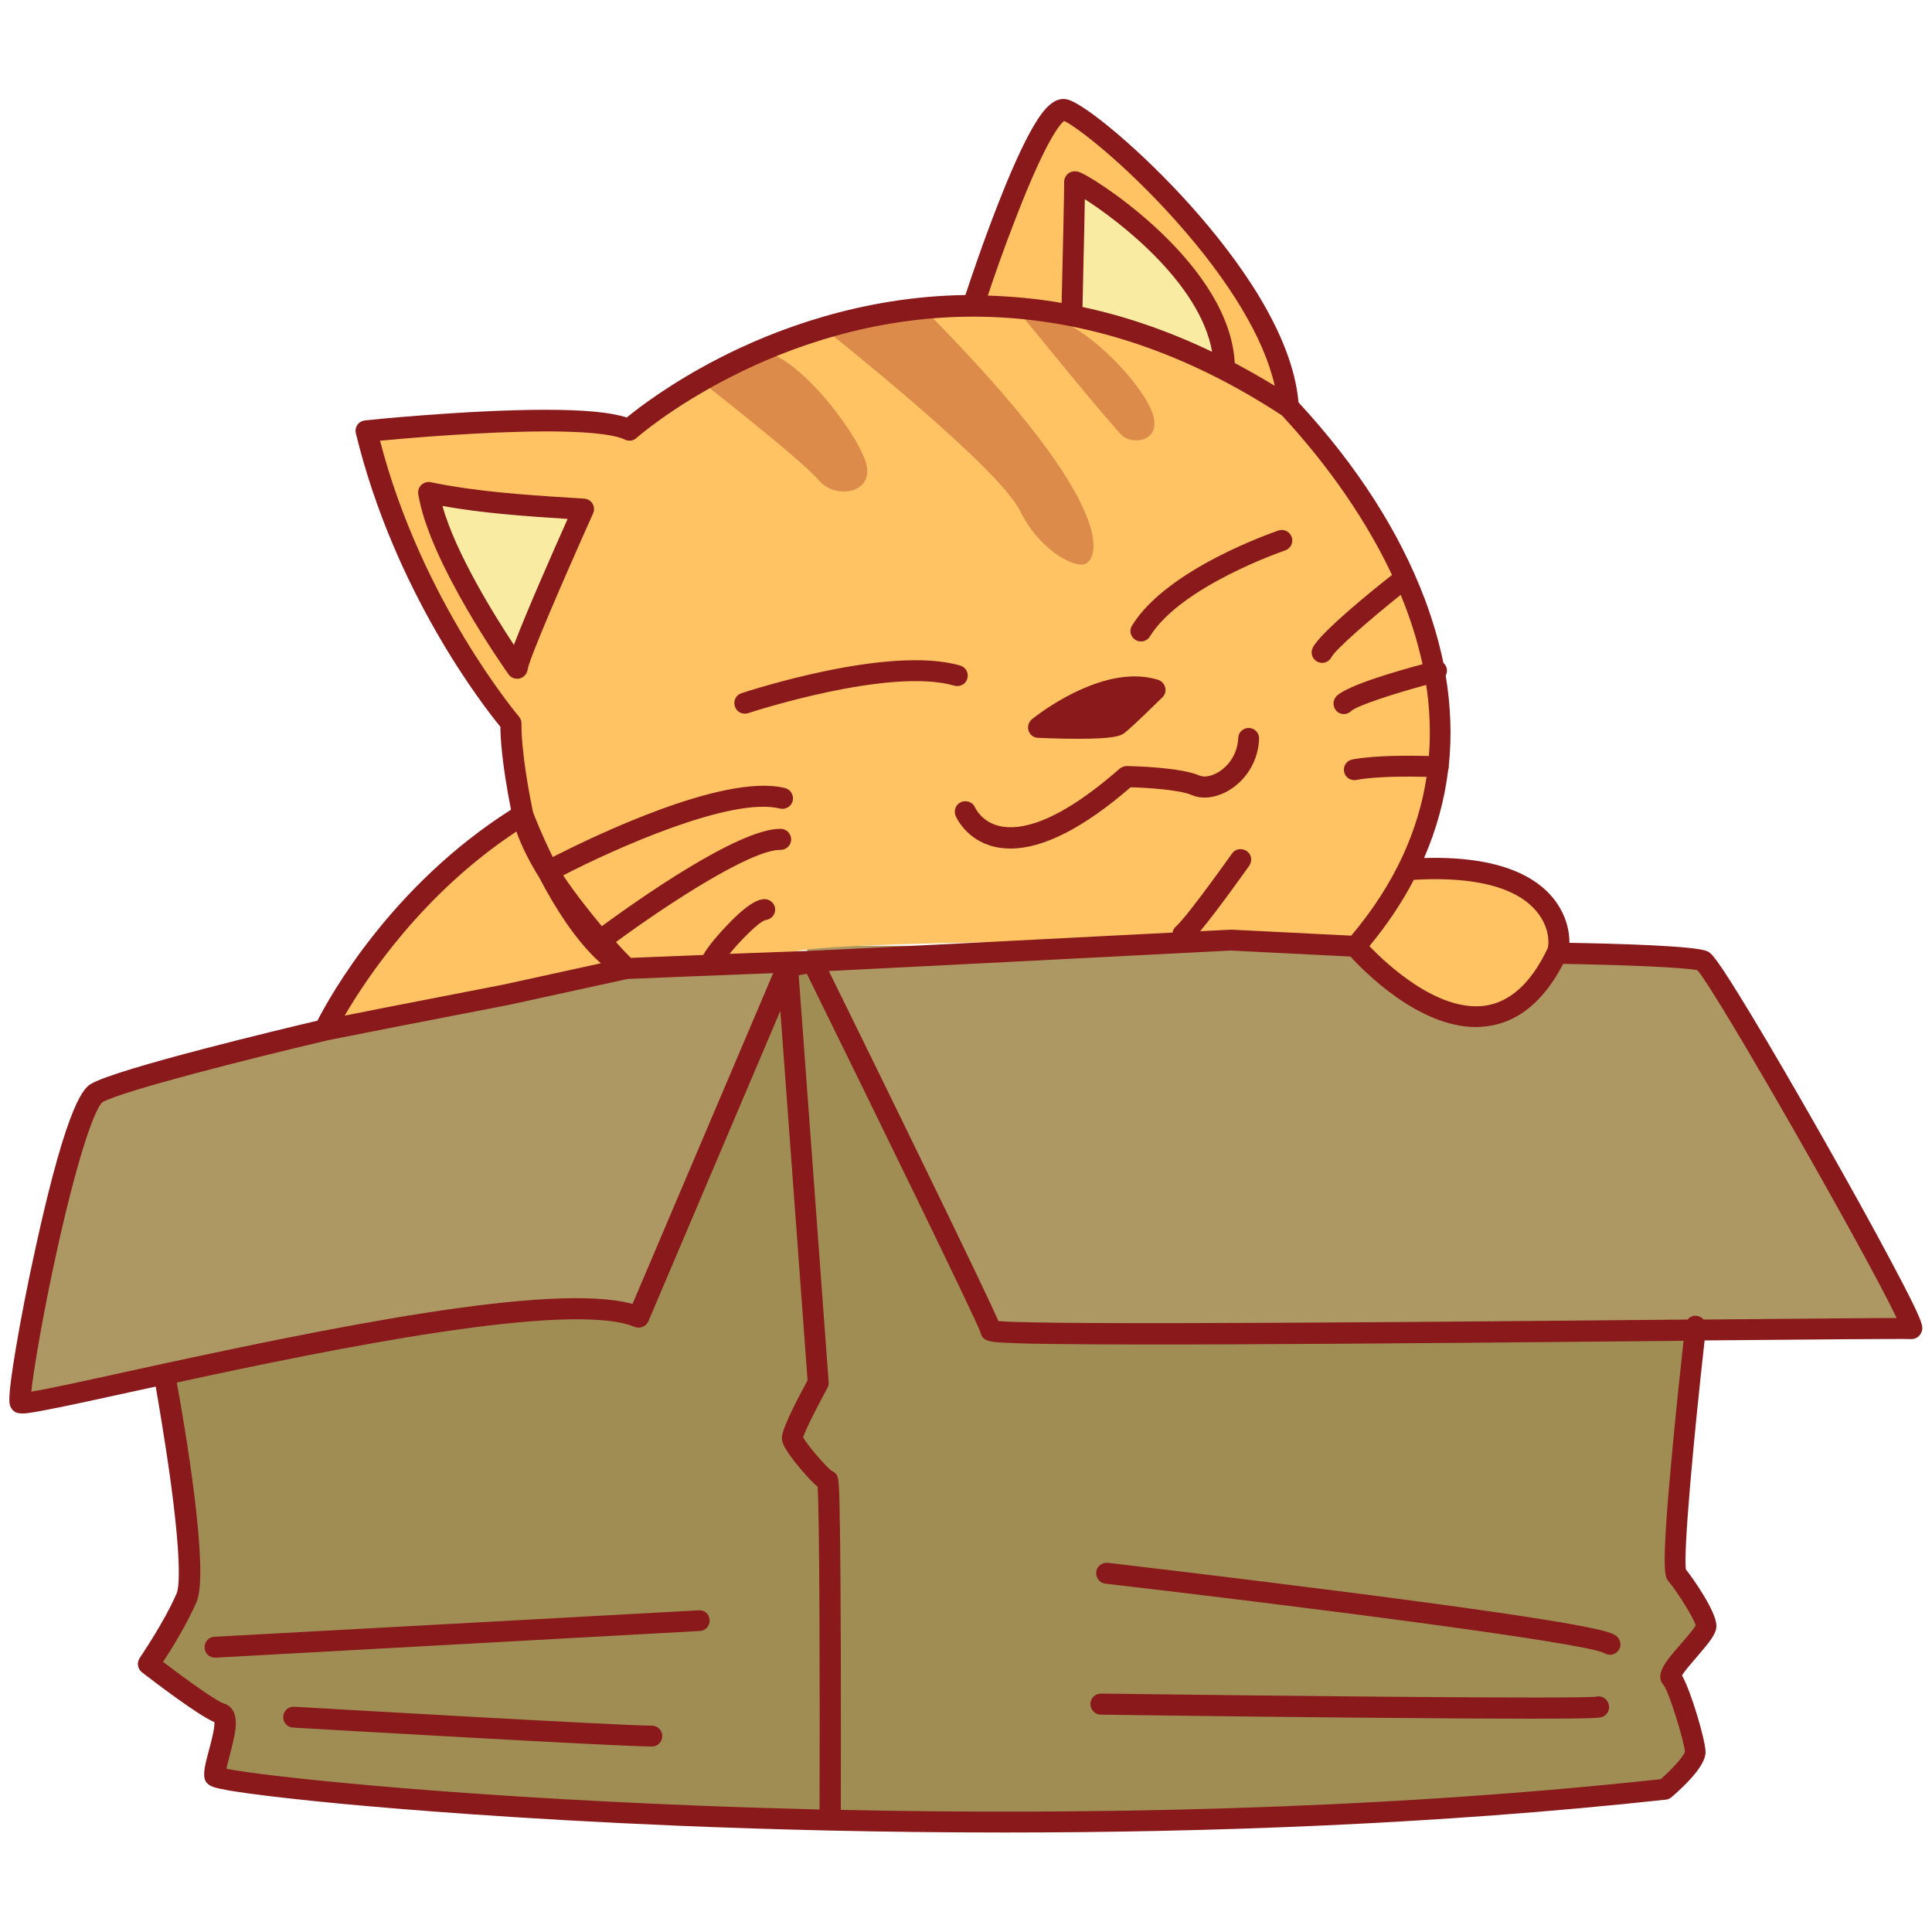<svg id="Layer_3" enable-background="new 0 0 1000 1000" height="1000" viewBox="0 0 1000 1000" width="1000" xmlns="http://www.w3.org/2000/svg"><g><path d="m865.2 868.7c3.4 3.7 12.3 32.6 12.3 38.3s-15.7 19.1-15.7 19.1c-361 39.2-749.5-1-750.5-6.9s9.8-30.4 2.9-32.4-37.3-25.5-37.3-25.5 12.8-18.6 19.6-34.3c6.9-15.7-10.8-111.8-10.8-111.8s212.7-49.4 244.7-33.5l77.1-181.3 13.1-2.5 93.9 192.8 363.3-4.1s-14 123.6-9.9 128.5c4.2 4.9 15 21.3 15.2 26.5.2 5.1-21.4 23.5-17.9 27.1z" fill="#a08d54"/><path d="m416.4 489.5-8.9 10.8zm-92.3 11.9-46.1 8.8-109.9 23.1s-103.4 24.3-118 32.6-42.3 155.4-39.5 160.2c2.8 4.9 266.4-66.6 319.8-44.4l77.1-181.3h-54.9zm557.3-4c-6.9-2.9-75.5-3.9-75.5-3.9.9 17.8-28 32.8-32.1 33.5-4.2.7-30.5-3.5-30.5-3.5l-28.4-13.9-13.1-19.8-285.2-.3s95.7 194.2 96.4 199.1 470.5-1.9 476.4-.9-101.2-187.3-108-190.3z" fill="#ad9863"/><path d="m805.8 493.5c-36.5 75.8-104.2-3.7-104.2-3.7l-64.5-3.2s-225.6 0-227.6 6.9-85.4 7.8-85.4 7.8l-62.8 13.7-63.3 16.2-29.9 5.9s32.4-72.1 102.5-115.3c-6.9-32.9-6.2-47.5-6.2-47.5s-53.4-62.4-74.9-151.2c0 0 113.1-11.8 136-.7 0 0 74.6-66.6 183.9-64.1-3.5-.5-5.5-.8-5.5-.8s33.5-104.1 47.2-100.6c13.7 3.4 111.5 88.7 115.6 153.7-9.9-10.9-28.7-20.1-50.1-27.6 16.4 7.3 33.1 16.4 50.1 27.6 9.9 11.1 127.9 130.8 54.8 251.7l9-12.3c80.2-4.9 78.5 38.7 75.3 43.5z" fill="#ffc363"/><path d="m554.8 161.8s1.6-65.6 1.4-67.6c-.2-2.1 74.8 42.8 77.4 94zm-287.2 184.1c1.4-9 34.3-82.2 34.3-82.2-27-1.8-54-3.3-80.1-8.7 5.6 34.4 45.8 90.9 45.8 90.9z" fill="#f9eba2"/><path d="m448 238.8c5.5 16.6-15.6 20.1-24.3 9.7s-60.7-51-60.7-51 14.9-18 32.6-15.3c17.7 2.8 46.8 39.9 52.4 56.6zm-19.4-67s87.9 69.5 99.3 92.5c9.8 19.9 27 29.2 33.2 27.8s23.2-25.3-82.6-131.8zm167.5 41c-6.2-15.6-31.9-41.6-47.9-46.8s-19.1-2.4-19.1-2.4 46.5 57.2 52 62.1c5.6 4.7 21.2 2.7 15-12.9z" fill="#dc8b4a"/><path d="m367.3 838.5c.2 3-2.1 5.6-5.1 5.7l-250.6 13.8c-.1 0-.2 0-.3 0-2.9 0-5.3-2.2-5.4-5.1-.2-3 2.1-5.6 5.1-5.7l250.7-13.7c2.9-.3 5.5 2 5.6 5zm-29.9 54.7c-16.8 0-183.4-9.7-185.1-9.8-3-.2-5.6 2.1-5.7 5.1-.2 3 2.1 5.6 5.1 5.7 6.9.4 168.6 9.8 185.7 9.8 3 0 5.4-2.4 5.4-5.4s-2.4-5.4-5.4-5.4zm499.1-46.5c-2.6-1.9-7.9-5.7-136.8-22.3-63.1-8.1-125.6-15.4-126.3-15.5-3-.3-5.7 1.8-6 4.8s1.8 5.7 4.8 6c93.8 10.9 246.7 30.2 258.1 35.9.9.6 2 .9 3 .9 1.7 0 3.3-.8 4.4-2.2 1.8-2.4 1.2-5.8-1.2-7.6zm-10.4 31.5c-9.6 1.2-158.2-.3-256.2-1.6-3-.1-5.5 2.4-5.5 5.4s2.4 5.5 5.4 5.5c.6 0 63.8.9 126.8 1.5 45.8.4 75.6.6 95.1.6 35.1 0 36.5-.5 37.6-.9 2.8-1 4.3-4.1 3.2-7-.9-2.7-3.7-4.2-6.4-3.5zm-557.2-527c-.4.1-.8.1-1.3.1-1.7 0-3.4-.8-4.4-2.3-1.7-2.4-41-58-46.7-93.2-.3-1.8.3-3.6 1.6-4.8s3.1-1.8 4.9-1.4c23.2 4.8 47.8 6.5 71.6 8 2.6.2 5.2.3 7.8.5 1.8.1 3.4 1.1 4.3 2.6s1 3.4.3 5c-15.8 35.2-33.1 75.4-33.9 80.8-.4 2.5-2.1 4.2-4.2 4.7zm24.9-82.6c-21.4-1.4-43.5-2.9-64.8-6.7 6.8 24.3 26.8 56.5 37 71.9 6.7-17.6 20.8-49.5 27.8-65.2zm91.8 100.8c.6 0 1.1-.1 1.7-.3.7-.2 73-24 106.7-14.2 2.9.8 5.9-.8 6.7-3.7s-.8-5.9-3.7-6.7c-36.9-10.8-110.1 13.3-113.2 14.3-2.9.9-4.4 4-3.4 6.9.7 2.3 2.9 3.7 5.2 3.7zm202.1-38.2c.9.6 1.9.8 2.9.8 1.8 0 3.6-.9 4.6-2.6 16.1-26.1 69.4-44.3 70-44.5 2.8-1 4.4-4 3.4-6.9-1-2.8-4-4.4-6.9-3.4-2.3.8-57.6 19.7-75.7 49.1-1.7 2.5-.9 5.9 1.7 7.5zm-50.5 50.7c.4 0 10.5.5 20.8.5 18.5 0 22-1.5 24-3 4.3-3.3 18.1-17 19.7-18.5 1.3-1.3 1.9-3.3 1.4-5.1s-1.8-3.3-3.6-3.9c-3.8-1.2-7.9-1.8-12.2-1.8-25.7 0-52.1 21.3-53.2 22.2-1.7 1.4-2.4 3.8-1.7 5.9.6 2.1 2.6 3.6 4.8 3.7zm-39.6 33.2c-2.8 1.1-4.1 4.3-3 7.1.2.5 5.3 12.6 20.2 16.1 2.6.6 5.4.9 8.3.9 16.8 0 37.7-10.6 62.1-31.7 8.2.2 25.1 1.2 31.6 4 5.8 2.5 13.2 1.4 19.9-2.8 9-5.7 14.6-15.5 15-26.3.1-3-2.2-5.5-5.2-5.6s-5.5 2.2-5.6 5.2c-.3 7.2-4 13.7-10 17.5-3.6 2.2-7.4 3-9.8 2-10.4-4.5-35-4.9-37.8-5-1.3 0-2.6.5-3.7 1.3-32.8 28.8-51.9 32.1-62.1 29.8-9.4-2.1-12.7-9.4-12.9-9.8-1.1-2.5-4.2-3.8-7-2.7zm497.1 274c-.8 2.7-3.4 4.3-6.1 4-3.8-.2-50.6.2-106.3.7-5.9 52.7-11 109.6-9.7 118.5 3.8 4.8 15.5 21.5 15.8 28.9.2 4.3-3.4 8.6-10.2 16.5-2.4 2.8-6.2 7.1-7.6 9.5 4.9 8.7 12.2 33.9 12.2 39.7 0 6.7-9.6 16.4-17.6 23.3-.8.7-1.9 1.2-3 1.3-118.8 12.9-238.1 17-342.2 17-63.1 0-120.6-1.5-168.9-3.5-83.5-3.5-144.6-8.6-173.6-11.3-20-1.9-37.1-3.8-49.4-5.5-5.8-.8-10.3-1.5-13.4-2.2-4-.8-8.2-1.7-8.9-5.9-.5-3.2.5-7.3 2.4-14.4 1.1-4.1 3-11.2 2.8-14.3-8.8-3.8-30.6-20.5-37.5-25.8-2.3-1.8-2.8-5-1.2-7.4.1-.2 12.6-18.4 19.1-33.4.9-2 3.2-12-3.2-58.9-3-21.7-6.6-42.3-7.6-48.2-4.6 1-9.1 2-13.4 2.9-16.1 3.5-30 6.6-39.8 8.5-7.8 1.5-12.6 2.5-15.8 2.5s-4.7-.9-5.9-3c-1-1.8-2-3.5 2.3-29.5 2.6-15.7 6.4-35.1 10.4-53.2 17.1-78.3 25.7-83.1 28.9-85 14-8 98.7-28.3 117-32.6 6.4-12.5 38.1-69.8 100.2-109.2-4.8-24.1-5.5-37.9-5.5-42.9-8.6-10.5-54.8-69.6-74.8-151.9-.4-1.5-.1-3.1.8-4.4s2.3-2.1 3.9-2.3c.5-.1 53-5.5 93.5-5.5 20 0 33.8 1.3 42 4 6.1-5 22.7-17.8 47.8-30.7 28.4-14.6 73.3-31.9 127.5-32.7 2.5-7.6 9.5-28.5 17.6-48.9 5.9-15.1 11.3-27 15.9-35.4 5.2-9.5 11.5-18.9 19.3-16.9 8.9 2.2 38.3 26.4 64.2 55.4 23.6 26.5 52.2 65.3 55.4 101.3.1.1.3.3.4.5 30 32.5 51.8 66.6 64.9 101.2 4.2 11.2 7.4 22.2 9.7 33.2.8.7 1.4 1.6 1.7 2.7.3 1.4.1 2.7-.5 3.9 2.6 15.8 3.2 31.3 1.6 46.5v.8c0 .5-.1 1-.3 1.4-1.9 15.7-6.1 30.9-12.5 45.7 44.9-1.3 63.1 13.2 70.4 26 3.6 6.2 4.9 12.7 4.8 17.9 23.3.4 64.7 1.5 71.2 4.3 2.1.9 4 1.7 22.5 32.3 10.3 17 23.5 39.7 37.3 64s26.5 47.2 35.7 64.6c16.9 31.7 16.5 33.3 15.7 35.9zm-262.9-233.7c-6.2 11.8-13.8 23.2-23 34.3 8.8 9.2 35.2 34 59.5 30.9 13-1.7 24-11.5 32.5-29.2 0-.1.1-.1.1-.2.1-.1.1-.3.2-.4.5-1.4 1.4-9.2-4.5-17.4-6.8-9.6-23.6-20.4-64.8-18zm-220.5-302.4c12.8.4 25.5 1.6 38.2 3.8.6-25.3 1.4-59.7 1.3-62.3-.1-1.9.8-3.8 2.4-4.9 2.8-1.9 5.7-.5 7.1.2 11.8 5.8 76.2 48.7 78.8 98.1 6.9 3.7 13.8 7.6 20.7 11.8-5.4-24.3-23.2-54-51-85.2-26.5-29.7-51.7-49.1-58-51.9-2 1.5-9.2 9.4-24.7 49.4-6.4 16.3-12 32.4-14.8 41zm50.2-49.9c-.2 14.1-.9 40.4-1.2 55.8 22.6 4.8 45 12.6 67.1 23.2-6.3-35.9-48.8-68.1-65.9-79zm-292.9 267.8c.9 1.1 1.4 2.4 1.3 3.8 0 .1-.5 14.4 6 45.7.7 1.9 4.4 11.4 10.2 23.2 18.2-9.3 88.1-43.7 120.2-35.7 2.9.7 4.7 3.7 4 6.6s-3.7 4.7-6.6 4c-25.2-6.3-85.8 20.9-112.2 34.6 6.4 9.6 13.7 18.7 20 26.3 18-13.2 70.5-50.4 92.3-50.4h.3c3 0 5.4 2.5 5.4 5.5s-2.5 5.4-5.5 5.4c-.1 0-.1 0-.2 0-15 0-56.8 27-85 47.7 3.3 3.7 6.1 6.6 7.7 8.2 5.9-.2 21.4-.9 37.5-1.5 2.6-4.9 9.3-12.2 11.6-14.6 12.9-13.8 17.9-14.1 19.8-14.3 3-.2 5.6 2.1 5.8 5 .2 3-2 5.5-4.9 5.8-3.6.9-13.1 10.7-18.7 17.5 15.9-.6 29.8-1.1 32.7-1.2 7.8-.1 136.8-6.7 196.6-9.8.2-1.2.8-2.4 1.8-3.2 4.3-3.6 20-25.1 29-37.7 1.7-2.5 5.1-3 7.6-1.3s3 5.1 1.3 7.6c-2 2.8-16.4 23.1-25.4 33.9 9.6-.5 15.5-.8 15.8-.8h.6l61.8 3.1c23.1-27.4 34.9-55.2 39-82.2-8.9-.2-25.8-.4-36.4 1.6-.3.1-.7.1-1 .1-2.6 0-4.8-1.8-5.3-4.4-.6-3 1.4-5.8 4.3-6.3 12.1-2.3 30.6-2 39.6-1.8 1-12.5.4-24.9-1.4-36.8-17.6 4.8-35.9 10.8-38.8 13.5-1.1 1.1-2.5 1.6-3.8 1.6-1.4 0-2.8-.5-3.8-1.6-2.1-2.1-2.1-5.6 0-7.7 5.5-5.5 30.7-12.8 44.5-16.5-2.7-12.5-6.6-24.5-11.3-35.9-16.3 13-33.8 28.3-35.8 32.2-1 1.9-2.9 3-4.9 3-.8 0-1.6-.2-2.4-.6-2.7-1.3-3.8-4.6-2.4-7.3 4-7.9 30.9-29.7 41-37.6-16.4-34.9-39.5-63.6-55.8-81.3-.5-.5-.9-1-1.2-1.3-51.7-33.9-105.4-51.1-159.7-51.1-102.9 0-173.7 62.2-174.4 62.8-1.6 1.5-4 1.8-6 .8-3.2-1.6-12.8-4.2-40.6-4.2-31.7 0-71.1 3.4-86.1 4.8 21.5 83.1 71.4 142.2 71.9 142.8zm-90.2 154.8 18.6-3.7 63.2-12.3 50.8-11.1c-12.9-11.4-23.9-29.1-31.9-44.4-4.9-7.9-9.1-16-11.8-23.8-48.4 31.9-77.6 75.9-88.9 95.3zm149 149.2 72.8-171.2c-21.8.8-70.1 2.8-75.3 3l-62.3 13.6h-.1l-63.3 12.3-29.8 5.9c-41.2 9.7-105.9 26.1-116.4 32-3 2.4-11.2 21.2-23.4 76.2-7.2 32.5-12.2 62.2-13.4 73.6 8.8-1.4 28.4-5.7 48.8-10.2 105.5-23.1 220.6-46.6 262.4-35.2zm34.2 259.7c19.4.8 40.4 1.4 62.6 2 .2-62.1 0-151.9-1-167.1-2-1.6-4.8-4.4-8.9-9.3-9.6-11.3-9.6-14.5-9.6-16 0-5 9.2-22.2 13.3-29.7l-14.1-191.3-68.3 160.7c-1.2 2.7-4.3 4-7.1 2.9-33.1-13.7-155.8 11.2-237 28.8 3.5 19 17.2 97.7 10.2 113.7-5.1 11.6-13 24.4-17.3 30.9 13.3 10.1 28.1 20.6 31.4 21.5 3.3 1 7.1 4 6.1 13.1-.5 4.2-1.8 9.1-3 13.8-.5 2.1-1.3 4.8-1.7 6.9 18.7 3.8 111.3 13.9 244.4 19.1zm502.1-116c-2.1-2.5-4.1-4.8 2.1-70.1 2-21.6 4.4-43.2 5.6-54.5-71.1.7-158.8 1.5-230.5 1.8-39.5.2-70.2.1-91.2-.1-11.8-.1-21-.3-27.1-.6-9.5-.4-14-.6-15-5.2-2.9-8.1-54.6-113.9-90-185.9l-4.2.8 15.5 210.5c.1 1-.1 2.1-.6 3-5.3 9.8-11.4 21.8-12.6 25.6 1.9 3.8 11.5 14.9 14.6 17.3.7.3 1.3.7 1.9 1.2 2 2 2.2 2.2 2.6 31.8.2 14.5.3 34.7.4 59.8.1 35.7 0 71.6 0 82.8 118.9 2.5 272.2.6 424.4-15.9 6.2-5.5 11.8-11.8 12.5-14.1-.2-4.9-8-30.5-10.9-34.4-5.1-5.6 1.1-12.7 9-21.7 2.6-3 6.4-7.4 7.5-9.4-1.2-4.1-9.5-17.4-14-22.7zm118-136.4c-15-31.8-92.7-168-103.1-180-6.3-1.5-39-2.8-69.5-3.3-10.1 19.4-23.4 30.3-39.5 32.3-1.9.2-3.8.4-5.6.4-29.8 0-58.1-28.9-65-36.5l-61.9-3.1c-10.2.5-155.2 8-208.1 10.6 7.3 14.9 24.9 50.6 42.3 86.4 32.6 66.8 42.4 87.8 45.5 94.8 26.2 2.3 239.6.3 356.7-.8 1.1-1.4 2.9-2.2 4.8-1.9 1.4.2 2.6.9 3.5 1.9 58.9-.5 87.4-.8 99.9-.8z" fill="#89191a"/></g></svg>